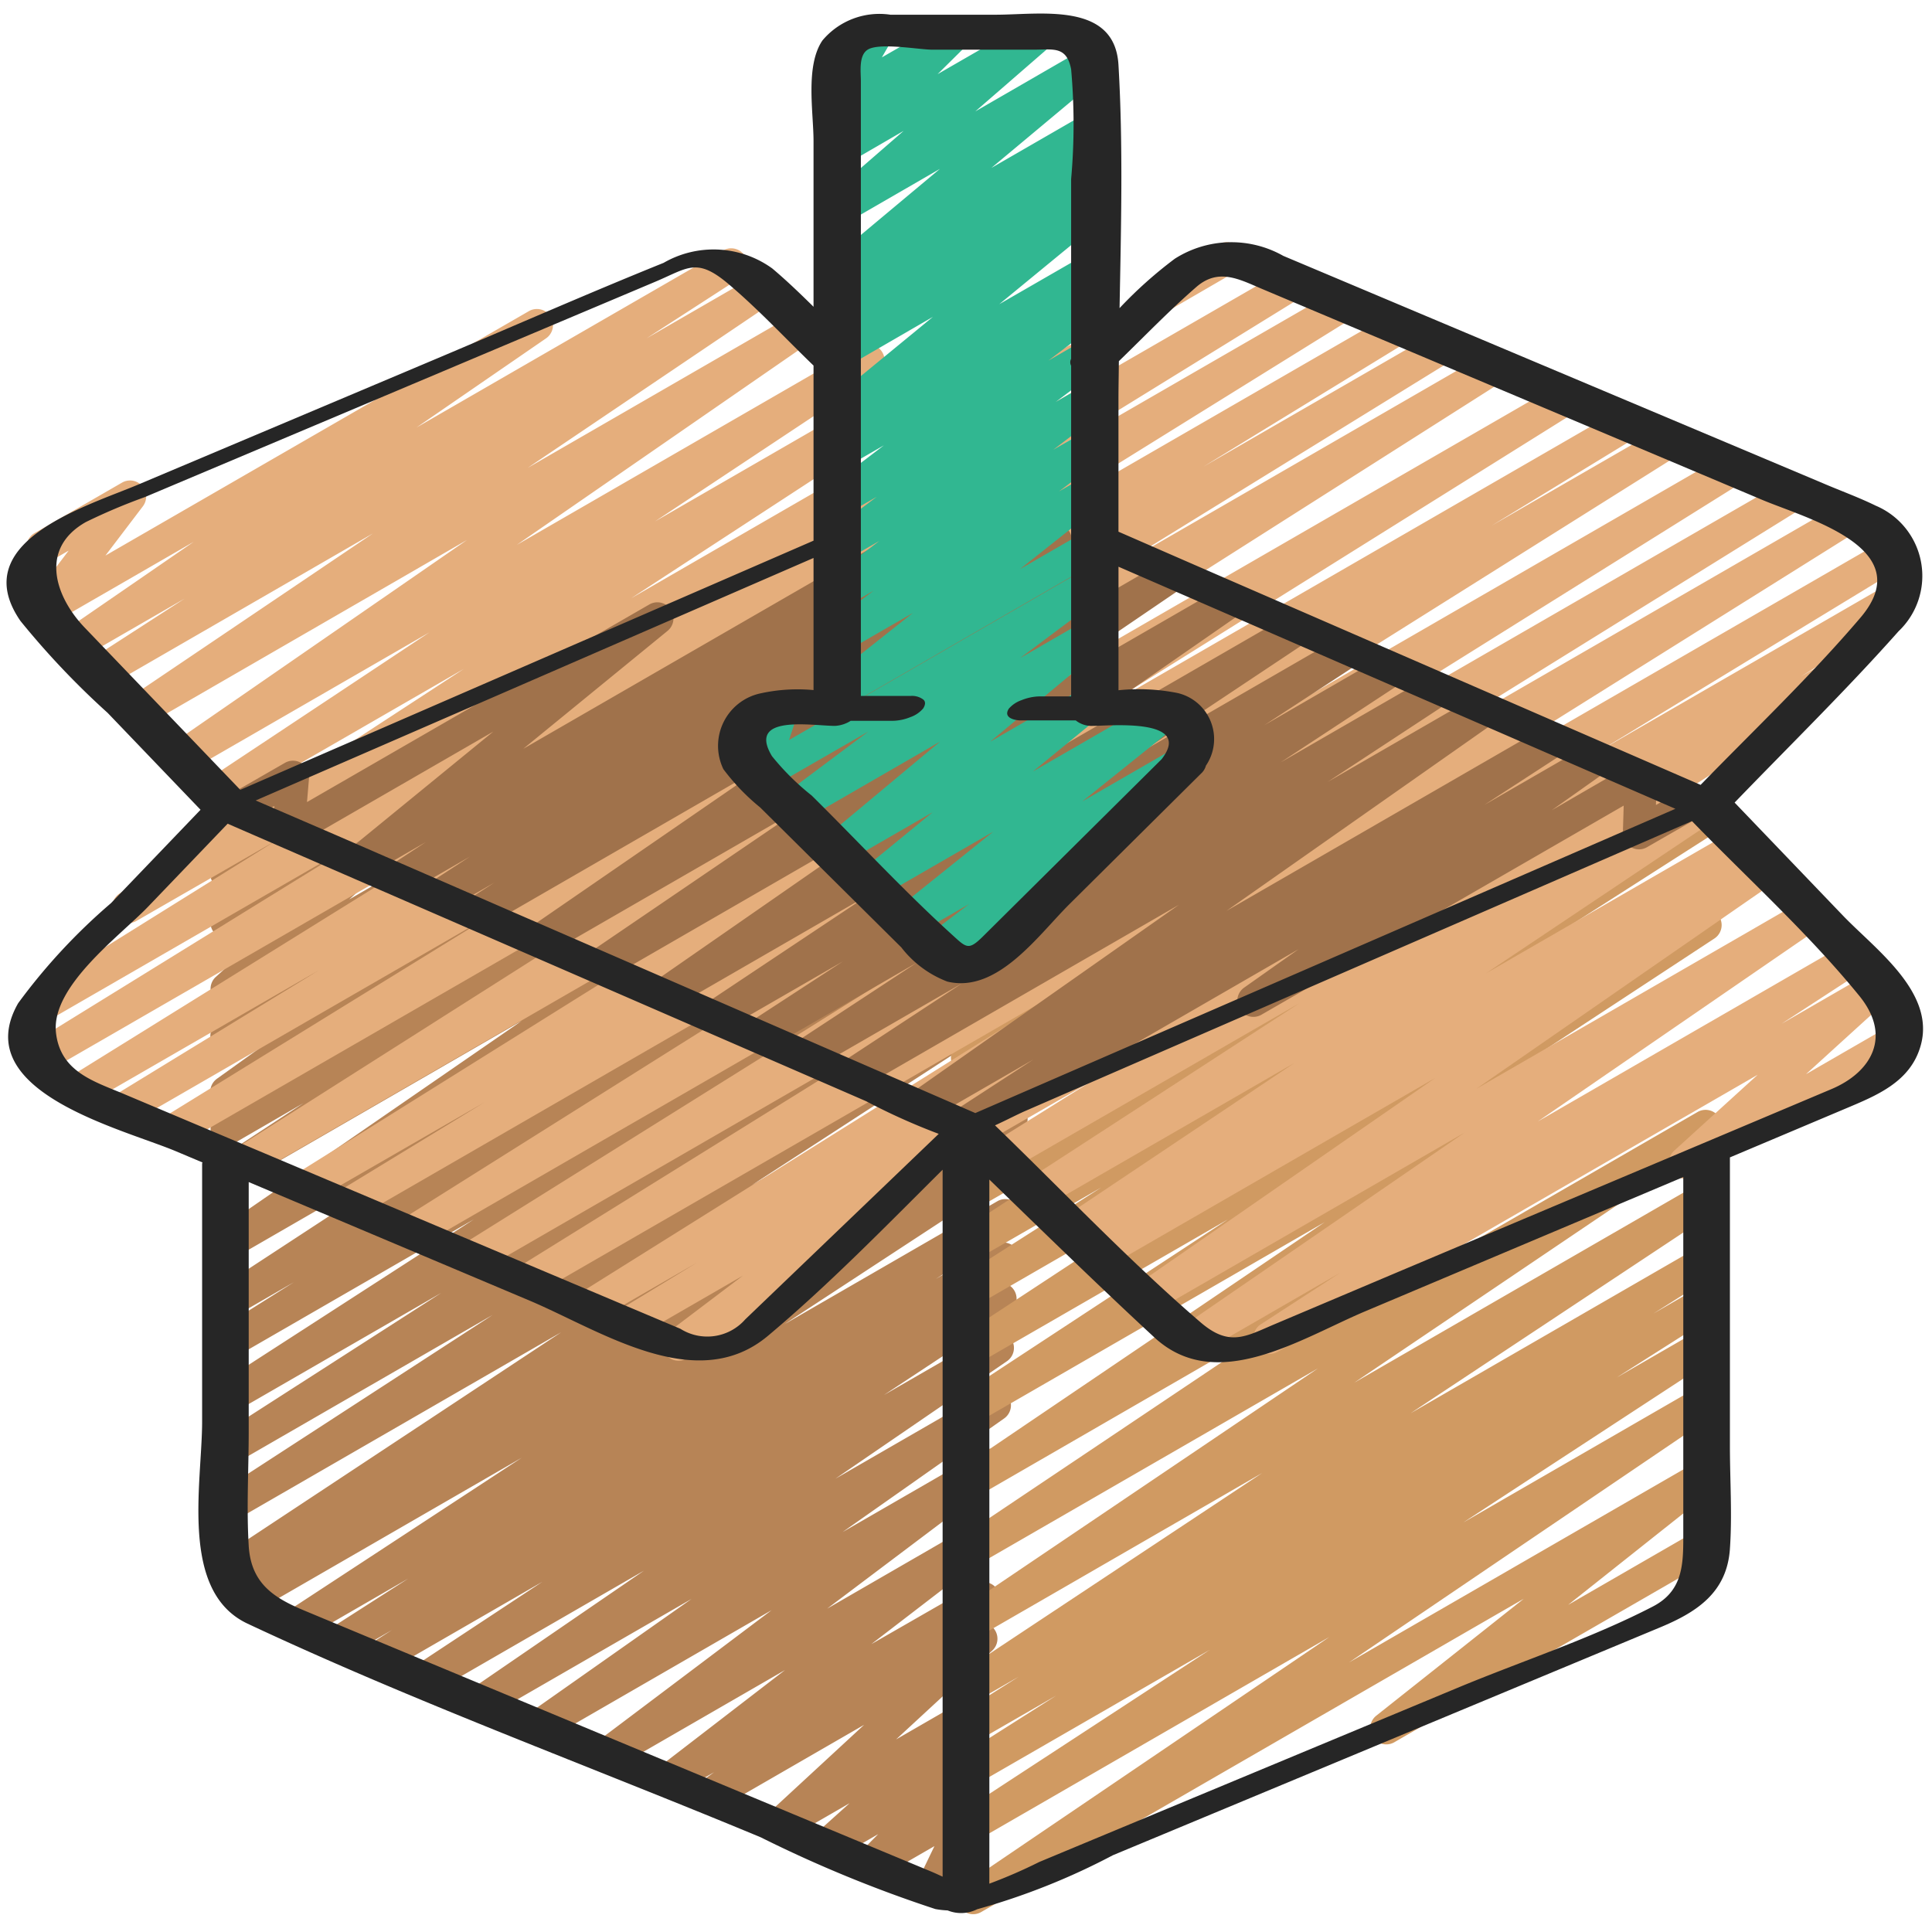 <svg id="Icons" height="512" viewBox="0 0 60 60" width="512" xmlns="http://www.w3.org/2000/svg"><path d="m28.933 59.167a.5.5 0 0 1 -.451-.717l.538-1.117-1.71.986a.5.5 0 0 1 -.606-.784l.569-.574-1.352.78a.5.5 0 0 1 -.583-.8l1.047-.941-1.946 1.123a.5.5 0 0 1 -.588-.8l2.985-2.757-4.584 2.647a.5.5 0 0 1 -.542-.839l.467-.336-1.151.664a.5.5 0 0 1 -.554-.829l3.907-3.008-5.266 3.04a.5.5 0 0 1 -.551-.832l5.4-4.067-6.962 4.019a.5.5 0 0 1 -.538-.841l5.013-3.527-6.275 3.62a.5.5 0 0 1 -.532-.844l5.332-3.655-6.54 3.776a.5.5 0 0 1 -.526-.85l3.91-2.58-4.869 2.811a.5.5 0 0 1 -.52-.854l.716-.458-1.4.81a.5.5 0 0 1 -.519-.854l2.428-1.556-3.223 1.862a.5.5 0 0 1 -.524-.851l7.267-4.761-8.267 4.774a.5.5 0 0 1 -.516-.857l.054-.033-.052.03a.5.5 0 0 1 -.525-.85l10.537-6.964-10.151 5.86a.5.5 0 0 1 -.522-.851l8.542-5.546-8.02 4.63a.5.5 0 0 1 -.52-.854l6.945-4.461-6.425 3.709a.5.5 0 0 1 -.521-.852l7.958-5.14-7.437 4.293a.5.5 0 0 1 -.515-.855l2.361-1.486-1.846 1.066a.5.5 0 0 1 -.523-.851l8.63-5.648-8.107 4.68a.5.5 0 0 1 -.533-.844l9.453-6.517-8.92 5.152a.5.5 0 0 1 -.524-.85l2.666-1.748-2.142 1.24a.5.5 0 0 1 -.523-.851l.393-.257a.5.5 0 0 1 -.411-.892l4.128-2.958-3.587 2.066a.5.5 0 0 1 -.544-.837l2.095-1.519-1.551.894a.5.5 0 0 1 -.586-.8l2.806-2.546-2.22 1.282a.5.5 0 0 1 -.6-.788l.909-.9-.308.177a.5.5 0 0 1 -.736-.548l.3-1.242a.486.486 0 0 1 -.241-.212.5.5 0 0 1 .182-.682l.5-.289a.5.5 0 0 1 .737.548l-.233.98 2.653-1.532a.5.5 0 0 1 .6.788l-.911.9 2.934-1.693a.5.5 0 0 1 .586.8l-2.806 2.543 5.8-3.351a.5.5 0 0 1 .543.837l-2.1 1.523 4.095-2.363a.5.5 0 0 1 .541.839l-4.125 2.962 6.583-3.8a.5.5 0 0 1 .523.852l-.093.059 1.585-.914a.5.5 0 0 1 .525.851l-2.67 1.75 4.51-2.6a.5.5 0 0 1 .534.845l-9.454 6.514 12.757-7.369a.5.5 0 0 1 .523.851l-8.638 5.653 9.376-5.413a.5.5 0 0 1 .516.856l-2.365 1.486 1.769-1.021a.5.5 0 0 1 .522.852l-7.958 5.14 7.334-4.235a.5.5 0 0 1 .521.854l-6.933 4.452 6.316-3.642a.5.5 0 0 1 .522.851l-8.547 5.549 7.919-4.572a.5.5 0 0 1 .526.849l-10.536 6.96 9.888-5.709a.5.5 0 0 1 .516.857l-.465.291a.5.5 0 0 1 .405.9l-7.256 4.752 6.628-3.828a.5.5 0 0 1 .52.853l-2.442 1.567 1.844-1.065a.5.5 0 0 1 .52.854l-.714.456.123-.07a.5.5 0 0 1 .525.849l-3.908 2.58 3.295-1.9a.5.5 0 0 1 .532.845l-5.334 3.654 4.7-2.712a.5.5 0 0 1 .538.842l-5.015 3.527 4.37-2.522a.5.5 0 0 1 .551.832l-5.4 4.068 4.722-2.728a.5.5 0 0 1 .555.83l-3.905 3 3.24-1.86a.5.5 0 0 1 .542.839l-.531.382a.5.5 0 0 1 .505.839l-2.987 2.759 2.269-1.31a.5.5 0 0 1 .583.806l-1.048.934.377-.217a.5.5 0 0 1 .605.785l-.6.6a.509.509 0 0 1 .5.109.5.5 0 0 1 .11.583l-.582 1.209a.524.524 0 0 1 .453.25.5.5 0 0 1 -.182.682l-1.129.652a.5.5 0 0 1 -.252.065z" fill="#b78456"/><path d="m30.222 59.447a.5.5 0 0 1 -.281-.914l11.343-7.695-11 6.352a.5.5 0 0 1 -.523-.851l7.806-5.1-7.283 4.2a.5.5 0 0 1 -.518-.854l3.034-1.926-2.52 1.452a.5.5 0 0 1 -.517-.855l1.873-1.184-1.356.782a.5.5 0 0 1 -.526-.849l9.445-6.26-8.919 5.149a.5.5 0 0 1 -.53-.847l11.183-7.553-10.653 6.15a.5.5 0 0 1 -.528-.848l10.533-7.062-10 5.777a.5.5 0 0 1 -.53-.847l11.383-7.708-10.858 6.266a.5.5 0 0 1 -.524-.851l8.376-5.5-7.852 4.529a.5.5 0 0 1 -.524-.85l8.523-5.6-8 4.618a.5.5 0 0 1 -.519-.853l4.44-2.837-3.915 2.26a.5.5 0 0 1 -.523-.852l5.61-3.659-5.092 2.936a.5.5 0 0 1 -.533-.844l7.107-4.88-6.574 3.8a.5.5 0 0 1 -.522-.852l.387-.253a.5.5 0 0 1 -.54-.222.5.5 0 0 1 .148-.68l.5-.332a.5.5 0 0 1 -.523-.847l3.97-3.011-3.42 1.968a.5.5 0 0 1 -.586-.8l3.106-2.81-2.52 1.448a.5.5 0 0 1 -.612-.776l1.222-1.288-.61.351a.5.5 0 0 1 -.736-.55l.292-1.206a.491.491 0 0 1 -.238-.211.5.5 0 0 1 .182-.682l.5-.289a.5.5 0 0 1 .737.549l-.228.94 2.587-1.493a.5.5 0 0 1 .612.776l-1.221 1.288 3.583-2.068a.5.5 0 0 1 .586.8l-3.1 2.811 6.264-3.616a.5.5 0 0 1 .552.831l-3.972 3.013 6.67-3.848a.5.5 0 0 1 .527.849l-.485.323 2.035-1.175a.5.5 0 0 1 .522.852l-.048.031 1.536-.886a.5.5 0 0 1 .533.845l-7.112 4.881 9.929-5.733a.5.5 0 0 1 .524.852l-5.606 3.656 7.015-4.05a.5.5 0 0 1 .519.854l-4.434 2.837 3.915-2.26a.5.5 0 0 1 .524.851l-8.515 5.6 7.991-4.613a.5.5 0 0 1 .524.851l-8.376 5.5 7.852-4.534a.5.5 0 0 1 .53.847l-11.383 7.708 10.853-6.266a.5.5 0 0 1 .528.848l-10.537 7.065 10.01-5.78a.5.5 0 0 1 .53.847l-11.188 7.557 10.658-6.153a.5.5 0 0 1 .526.85l-9.438 6.255 8.912-5.145a.5.5 0 0 1 .517.856l-1.889 1.194 1.372-.794a.5.5 0 0 1 .518.854l-3.034 1.928 2.516-1.452a.5.5 0 0 1 .523.852l-7.8 5.1 7.275-4.2a.5.5 0 0 1 .53.847l-11.349 7.696 10.817-6.244a.5.5 0 0 1 .663.151.5.5 0 0 1 -.1.673l-4.58 3.635 4.026-2.323a.5.5 0 0 1 .5.865l-9.926 5.726a.5.5 0 0 1 -.561-.824l4.584-3.634-16.851 9.73a.494.494 0 0 1 -.25.067z" fill="#d09a62"/><g fill="#e5ae7c"><path d="m37.013 42.106a.5.5 0 0 1 -.284-.912l8.753-6.018-9.656 5.574a.5.5 0 0 1 -.535-.844l9.282-6.429-10.2 5.887a.5.5 0 0 1 -.519-.854l.477-.3-.73.421a.5.5 0 0 1 -.529-.848l7.132-4.775-7.785 4.492a.5.5 0 0 1 -.523-.852l8.454-5.49-9.082 5.242a.5.5 0 0 1 -.515-.856l3.135-1.957-3.47 2a.5.5 0 1 1 -.5-.865l28.651-16.538a.5.5 0 0 1 .515.856l-3.154 1.97.446-.258a.5.5 0 0 1 .522.852l-8.437 5.48 4.287-2.476a.5.5 0 0 1 .528.848l-7.133 4.776 7.722-4.458a.5.5 0 0 1 .519.855l-.486.309.7-.4a.5.5 0 0 1 .535.844l-9.285 6.432 10.122-5.843a.5.5 0 0 1 .533.844l-8.746 6.014 9.518-5.495a.5.5 0 0 1 .523.852l-2.47 1.608 2.772-1.6a.5.5 0 0 1 .587.8l-2.6 2.365 2.6-1.5a.5.5 0 0 1 .5.866l-6.613 3.817a.5.5 0 0 1 -.587-.8l2.6-2.365-14.918 8.608a.5.5 0 0 1 -.523-.851l2.463-1.6-4.346 2.509a.491.491 0 0 1 -.25.063z"/><path d="m36.123 9.664a.5.5 0 0 1 -.25-.933l1.955-1.131a.5.5 0 1 1 .5.865l-1.955 1.135a.494.494 0 0 1 -.25.064z"/><path d="m21.07 42.259a.5.5 0 0 1 -.3-.9l2.3-1.741-3.312 1.912a.5.5 0 0 1 -.51-.859l2.394-1.457-3.116 1.8a.5.5 0 0 1 -.515-.857l15.513-9.714-16.912 9.763a.5.5 0 0 1 -.513-.857l12.721-7.9-13.915 8.037a.5.5 0 0 1 -.514-.856l15.018-9.388-16.376 9.458a.5.5 0 0 1 -.515-.855l16.515-10.385-18 10.393a.5.5 0 0 1 -.511-.86l4.52-2.757-5.313 3.064a.5.5 0 0 1 -.515-.857l15.066-9.42-16.428 9.489a.5.5 0 0 1 -.519-.855l18.979-12.057-20.72 11.959a.5.5 0 0 1 -.513-.859l10.359-6.39-11.413 6.59a.5.5 0 0 1 -.51-.859l6.392-3.912-7.259 4.19a.5.5 0 0 1 -.513-.857l12.912-8.019-13.542 7.817a.5.5 0 0 1 -.513-.86l10.263-6.338-9.755 5.631a.5.5 0 0 1 -.515-.856l7.596-4.737-4.344 2.5a.5.5 0 0 1 -.523-.852l10.686-6.972-7.452 4.3a.5.5 0 0 1 -.526-.849l6.914-4.588-7.468 4.31a.5.5 0 0 1 -.534-.844l9.168-6.335-9.983 5.768a.5.5 0 0 1 -.53-.847l7.593-5.125-8.231 4.753a.5.5 0 0 1 -.522-.852l2.9-1.874-3.213 1.854a.5.5 0 0 1 -.534-.844l4.033-2.776-4.4 2.539a.5.5 0 0 1 -.647-.735l1.165-1.531-.543.312a.5.5 0 1 1 -.5-.865l2.7-1.559a.5.5 0 0 1 .647.736l-1.163 1.53 13.152-7.592a.5.5 0 0 1 .533.845l-4.025 2.77 9.527-5.5a.5.5 0 0 1 .521.853l-2.9 1.876 3.368-1.945a.5.5 0 0 1 .529.846l-7.592 5.124 8.3-4.791a.5.5 0 0 1 .534.844l-9.173 6.339 10.681-6.166a.5.5 0 0 1 .526.849l-6.911 4.586 9.423-5.439a.5.5 0 0 1 .523.851l-10.69 6.976 13.563-7.83a.5.5 0 0 1 .515.856l-7.593 4.742 13.863-8a.5.5 0 0 1 .513.858l-10.261 6.33 11.317-6.531a.5.5 0 0 1 .513.857l-12.922 8.025 14.128-8.157a.5.5 0 0 1 .511.86l-6.369 3.9 7.235-4.177a.5.5 0 0 1 .513.858l-10.377 6.4 11.431-6.6a.5.5 0 0 1 .518.854l-18.971 12.057 20.712-11.958a.5.5 0 0 1 .515.856l-15.078 9.427 16.44-9.491a.5.5 0 0 1 .511.859l-4.5 2.748 5.3-3.057a.5.5 0 0 1 .516.855l-16.531 10.385 18.009-10.4a.5.5 0 0 1 .515.857l-15 9.376 16.356-9.439a.5.5 0 0 1 .514.858l-12.731 7.9 13.925-8.04a.5.5 0 0 1 .516.857l-15.524 9.719 16.319-9.421a.5.5 0 0 1 .51.86l-28.738 17.492a.5.5 0 0 1 -.2.438l-4.108 3.108a.5.5 0 0 1 -.029.848l-4.63 2.672a.493.493 0 0 1 -.246.068z"/></g><path d="m29.9 35.425a.5.5 0 0 1 -.272-.919l2.461-1.6-3.255 1.879a.5.5 0 0 1 -.537-.842l8.314-5.843-9.941 5.74a.5.5 0 0 1 -.524-.851l3.733-2.451-4.642 2.679a.5.5 0 0 1 -.524-.851l3.754-2.466-4.667 2.7a.5.5 0 0 1 -.524-.852l2.905-1.893-3.736 2.156a.5.5 0 0 1 -.527-.849l5.082-3.385-6.135 3.542a.5.5 0 0 1 -.535-.843l7.788-5.407-9.291 5.365a.5.5 0 0 1 -.531-.846l6.718-4.573-8.014 4.625a.5.5 0 0 1 -.533-.845l7.369-5.073-8.784 5.071a.5.5 0 0 1 -.521-.853l.82-.528-1.494.861a.5.5 0 0 1 -.522-.851l1.26-.82-1.969 1.136a.5.5 0 0 1 -.523-.85l1.127-.74-1.83 1.057a.5.5 0 0 1 -.566-.819l4.486-3.666-6.115 3.53a.5.5 0 0 1 -.748-.475l.063-.744-.911.526a.5.5 0 0 1 -.5-.866l1.74-1a.5.5 0 0 1 .748.474l-.063.744 10.637-6.14a.5.5 0 0 1 .566.819l-4.486 3.666 11.978-6.914a.5.5 0 0 1 .523.851l-1.112.728 2.737-1.58a.5.5 0 0 1 .522.852l-1.26.82 2.9-1.673a.5.5 0 0 1 .521.853l-.825.532 2.015-1.163a.5.5 0 0 1 .533.844l-7.369 5.074 8.786-5.078a.5.5 0 0 1 .532.846l-6.722 4.576 8.011-4.622a.5.5 0 0 1 .536.844l-7.788 5.406 9.291-5.364a.5.5 0 0 1 .527.849l-5.078 3.381 6.135-3.542a.5.5 0 0 1 .523.852l-2.9 1.894 3.733-2.16a.5.5 0 0 1 .524.851l-3.753 2.466 4.664-2.693a.5.5 0 0 1 .524.851l-3.732 2.451 4.64-2.679a.5.5 0 0 1 .537.842l-8.314 5.839 9.941-5.739a.5.5 0 0 1 .523.851l-2.461 1.6 3.255-1.879a.5.5 0 0 1 .538.841l-1.694 1.2 2.508-1.453a.5.5 0 0 1 .75.447l-.023.844.963-.556a.5.5 0 0 1 .5.866l-1.74 1a.5.5 0 0 1 -.75-.448l.025-.843-11.26 6.5a.5.5 0 0 1 -.538-.84l1.7-1.2-10.175 5.878a.5.5 0 0 1 -.252.068z" fill="#a0724b"/><path d="m29.077 29.977a.5.5 0 0 1 -.3-.9l1.318-1-1.651.952a.5.5 0 0 1 -.562-.822l2.963-2.378-3.558 2.054a.5.5 0 0 1 -.567-.82l2.242-1.837-2.752 1.587a.5.5 0 0 1 -.57-.816l3.56-2.969-4.307 2.487a.5.5 0 0 1 -.55-.833l2.624-1.963-3.093 1.781a.5.5 0 0 1 -.726-.588l.263-.8-.061.035a.5.5 0 1 1 -.5-.865l1.191-.687a.5.5 0 0 1 .726.588l-.263.8 9.24-5.334a.5.5 0 0 1 .55.833l-2.617 1.958 2.069-1.194a.5.5 0 0 1 .57.816l-3.565 2.973 3-1.731a.5.5 0 0 1 .567.819l-2.242 1.838 3.933-2.27a.5.5 0 0 1 .562.823l-2.961 2.376 2.867-1.655a.5.5 0 0 1 .552.831l-3.229 2.457a.483.483 0 0 1 .135.152.5.5 0 0 1 -.183.682l-4.42 2.552a.493.493 0 0 1 -.255.068z" fill="#31b791"/><path d="m26.03 22.012a.5.5 0 0 1 -.31-.892l2.629-2.084-2.069 1.193a.5.5 0 0 1 -.551-.832l1.4-1.051-.847.488a.5.5 0 0 1 -.553-.834l1.579-1.2-1.029.593a.5.5 0 0 1 -.551-.832l1.5-1.133-.95.547a.5.5 0 0 1 -.552-.83l1.725-1.315-1.173.677a.5.5 0 0 1 -.543-.838l.369-.268a.5.5 0 0 1 -.393-.881l3.262-2.68-2.694 1.56a.5.5 0 0 1 -.545-.837l.448-.325a.5.5 0 0 1 -.448-.88l.488-.358a.5.5 0 0 1 -.513-.846l3.482-2.91-2.912 1.683a.5.5 0 0 1 -.578-.811l2.363-2.052-1.785 1.036a.5.5 0 0 1 -.6-.788l.922-.914-.32.184a.5.5 0 0 1 -.681-.682l.416-.726a.5.5 0 0 1 -.148-.923l1.124-.651a.5.5 0 0 1 .684.682l-.289.5 2.055-1.182a.5.5 0 0 1 .6.788l-.924.915 2.954-1.703a.5.5 0 0 1 .578.81l-2.361 2.05 3.411-1.971a.5.5 0 0 1 .571.817l-3.483 2.909 2.935-1.694a.5.5 0 0 1 .545.835l-.491.359a.5.5 0 0 1 .493.864l-.447.325a.5.5 0 0 1 .471.863l-3.261 2.68 2.7-1.556a.5.5 0 0 1 .543.838l-.368.266a.506.506 0 0 1 .493.217.5.5 0 0 1 -.113.675l-1.73 1.313 1.175-.678a.5.5 0 0 1 .552.832l-1.5 1.131.948-.547a.5.5 0 0 1 .552.831l-1.577 1.2 1.027-.593a.5.5 0 0 1 .551.832l-1.4 1.055.852-.492a.5.5 0 0 1 .561.824l-2.626 2.082 2.067-1.194a.5.5 0 0 1 .5.866l-7.962 4.6a.493.493 0 0 1 -.248.063z" fill="#31b791"/><path d="m.635 19.284a25.368 25.368 0 0 0 2.709 2.856l2.884 3.008-2.781 2.9a18.486 18.486 0 0 0 -2.882 3.106c-1.573 2.746 3.22 3.894 4.9 4.6l.823.347c0 .012-.011.022-.011.034v8.007c0 1.919-.716 5.284 1.411 6.282 5.193 2.438 10.644 4.432 15.939 6.636a40.152 40.152 0 0 0 5.421 2.227 2.658 2.658 0 0 0 .382.043 1.108 1.108 0 0 0 .915-.036 21.141 21.141 0 0 0 4.216-1.678l17-7.078c1.133-.472 2.069-1.078 2.163-2.435.074-1.056 0-2.145 0-3.2v-8.959l3.566-1.505c.985-.416 2.051-.834 2.364-1.987.447-1.647-1.429-2.984-2.42-4.018l-3.364-3.509c1.7-1.764 3.465-3.489 5.092-5.321a2.369 2.369 0 0 0 -.71-3.9c-.532-.261-1.1-.465-1.647-.7l-16.75-7.057a3.271 3.271 0 0 0 -3.37.088 13.272 13.272 0 0 0 -1.716 1.534c.047-2.521.113-5.057-.034-7.556-.116-1.968-2.428-1.556-3.811-1.556h-3.271a2.309 2.309 0 0 0 -2.112.8c-.538.792-.276 2.235-.276 3.125v5.145c-.416-.41-.836-.814-1.278-1.187a3.107 3.107 0 0 0 -3.378-.177c-2.344.946-4.66 1.967-6.988 2.949l-9.334 3.939c-1.587.67-5.353 1.766-3.652 4.233zm24.63 2.147a5.342 5.342 0 0 0 -1.637.1 1.666 1.666 0 0 0 -1.162 2.357 6.7 6.7 0 0 0 1.143 1.189l2.27 2.251 2.113 2.095a3.274 3.274 0 0 0 1.429 1.061c1.562.376 2.836-1.46 3.8-2.413l4.079-4.048a.51.51 0 0 0 .151-.245 1.468 1.468 0 0 0 -.883-2.256 6.168 6.168 0 0 0 -1.832-.086v-3.836l15.238 6.624 2.057.894-19.559 8.5-2.183.949-19.8-8.609-2.548-1.099 16.13-7.012 1.194-.519zm-21.416 12.544c-.93-.392-1.972-.689-2.11-1.9-.165-1.445 1.989-3.008 2.861-3.918l2.47-2.576 19.83 8.619a19.733 19.733 0 0 0 2.253 1.013l-6.009 5.762a1.568 1.568 0 0 1 -2.015.291l-3.4-1.435-10.1-4.261zm25.073 24.149-3.076-1.28-16.382-6.821c-.947-.394-1.669-.838-1.74-2.018s0-2.374 0-3.55v-7.745l8.726 3.683c2.2.929 5.174 2.961 7.4 1.092 1.9-1.594 3.654-3.4 5.424-5.159v21.956c-.12-.055-.239-.111-.352-.158zm23.354-10.349c0 .879-.049 1.651-.944 2.116-1.93 1-4.088 1.7-6.093 2.537l-9.32 3.88-3.641 1.516a15.771 15.771 0 0 1 -1.553.675v-21.867c1.7 1.647 3.392 3.3 5.129 4.906 1.925 1.776 4.55.027 6.543-.814l9.879-4.169zm5.464-16.851c1.033 1.266.372 2.379-.865 2.9l-3.4 1.435-10.1 4.261-3.781 1.6c-.9.38-1.409.72-2.308-.053-2.224-1.913-4.272-4.077-6.385-6.118.354-.161.69-.339.958-.455l11.77-5.118 8.916-3.876c1.731 1.783 3.628 3.5 5.195 5.424zm-20.586-22.012c.69-.6 1.338-.235 2.045.063l7.01 2.956 8.514 3.591c1.38.582 4.893 1.5 3.056 3.659-1.545 1.813-3.3 3.482-4.965 5.194l-15.787-6.863-2.292-1v-4.064c0-.409.009-.821.013-1.232.796-.771 1.571-1.578 2.406-2.304zm-10.208-7.369c.362-.229 1.6 0 2.01 0h3.136c.612 0 1.032-.124 1.173.61a19.192 19.192 0 0 1 0 3.407v5.585a.225.225 0 0 0 0 .213v10.269h-.973a1.574 1.574 0 0 0 -.567.117.924.924 0 0 0 -.394.263c-.183.277.158.366.377.366h1.7a.785.785 0 0 0 .526.17c.51 0 3.139-.259 2.142 1.034l-3.576 3.547-1.97 1.954c-.455.451-.515.358-.971-.057-1.506-1.37-2.9-2.881-4.351-4.315a7.833 7.833 0 0 1 -1.233-1.222c-.79-1.312 1.251-.941 1.96-.941a1.007 1.007 0 0 0 .483-.157h1.29a1.536 1.536 0 0 0 .567-.116.909.909 0 0 0 .396-.27c.053-.085.094-.2 0-.277a.583.583 0 0 0 -.387-.11h-1.549v-19.105c0-.274-.073-.786.211-.965zm-24.278 14.669a18.087 18.087 0 0 1 1.832-.775l15.852-6.688c1.011-.426 1.281-.763 2.265.066.929.783 1.772 1.694 2.648 2.538v5.438l-16.336 7.1-1.467.638-4.831-5.037c-.922-.962-1.423-2.455.037-3.28z" fill="#262626"/></svg>